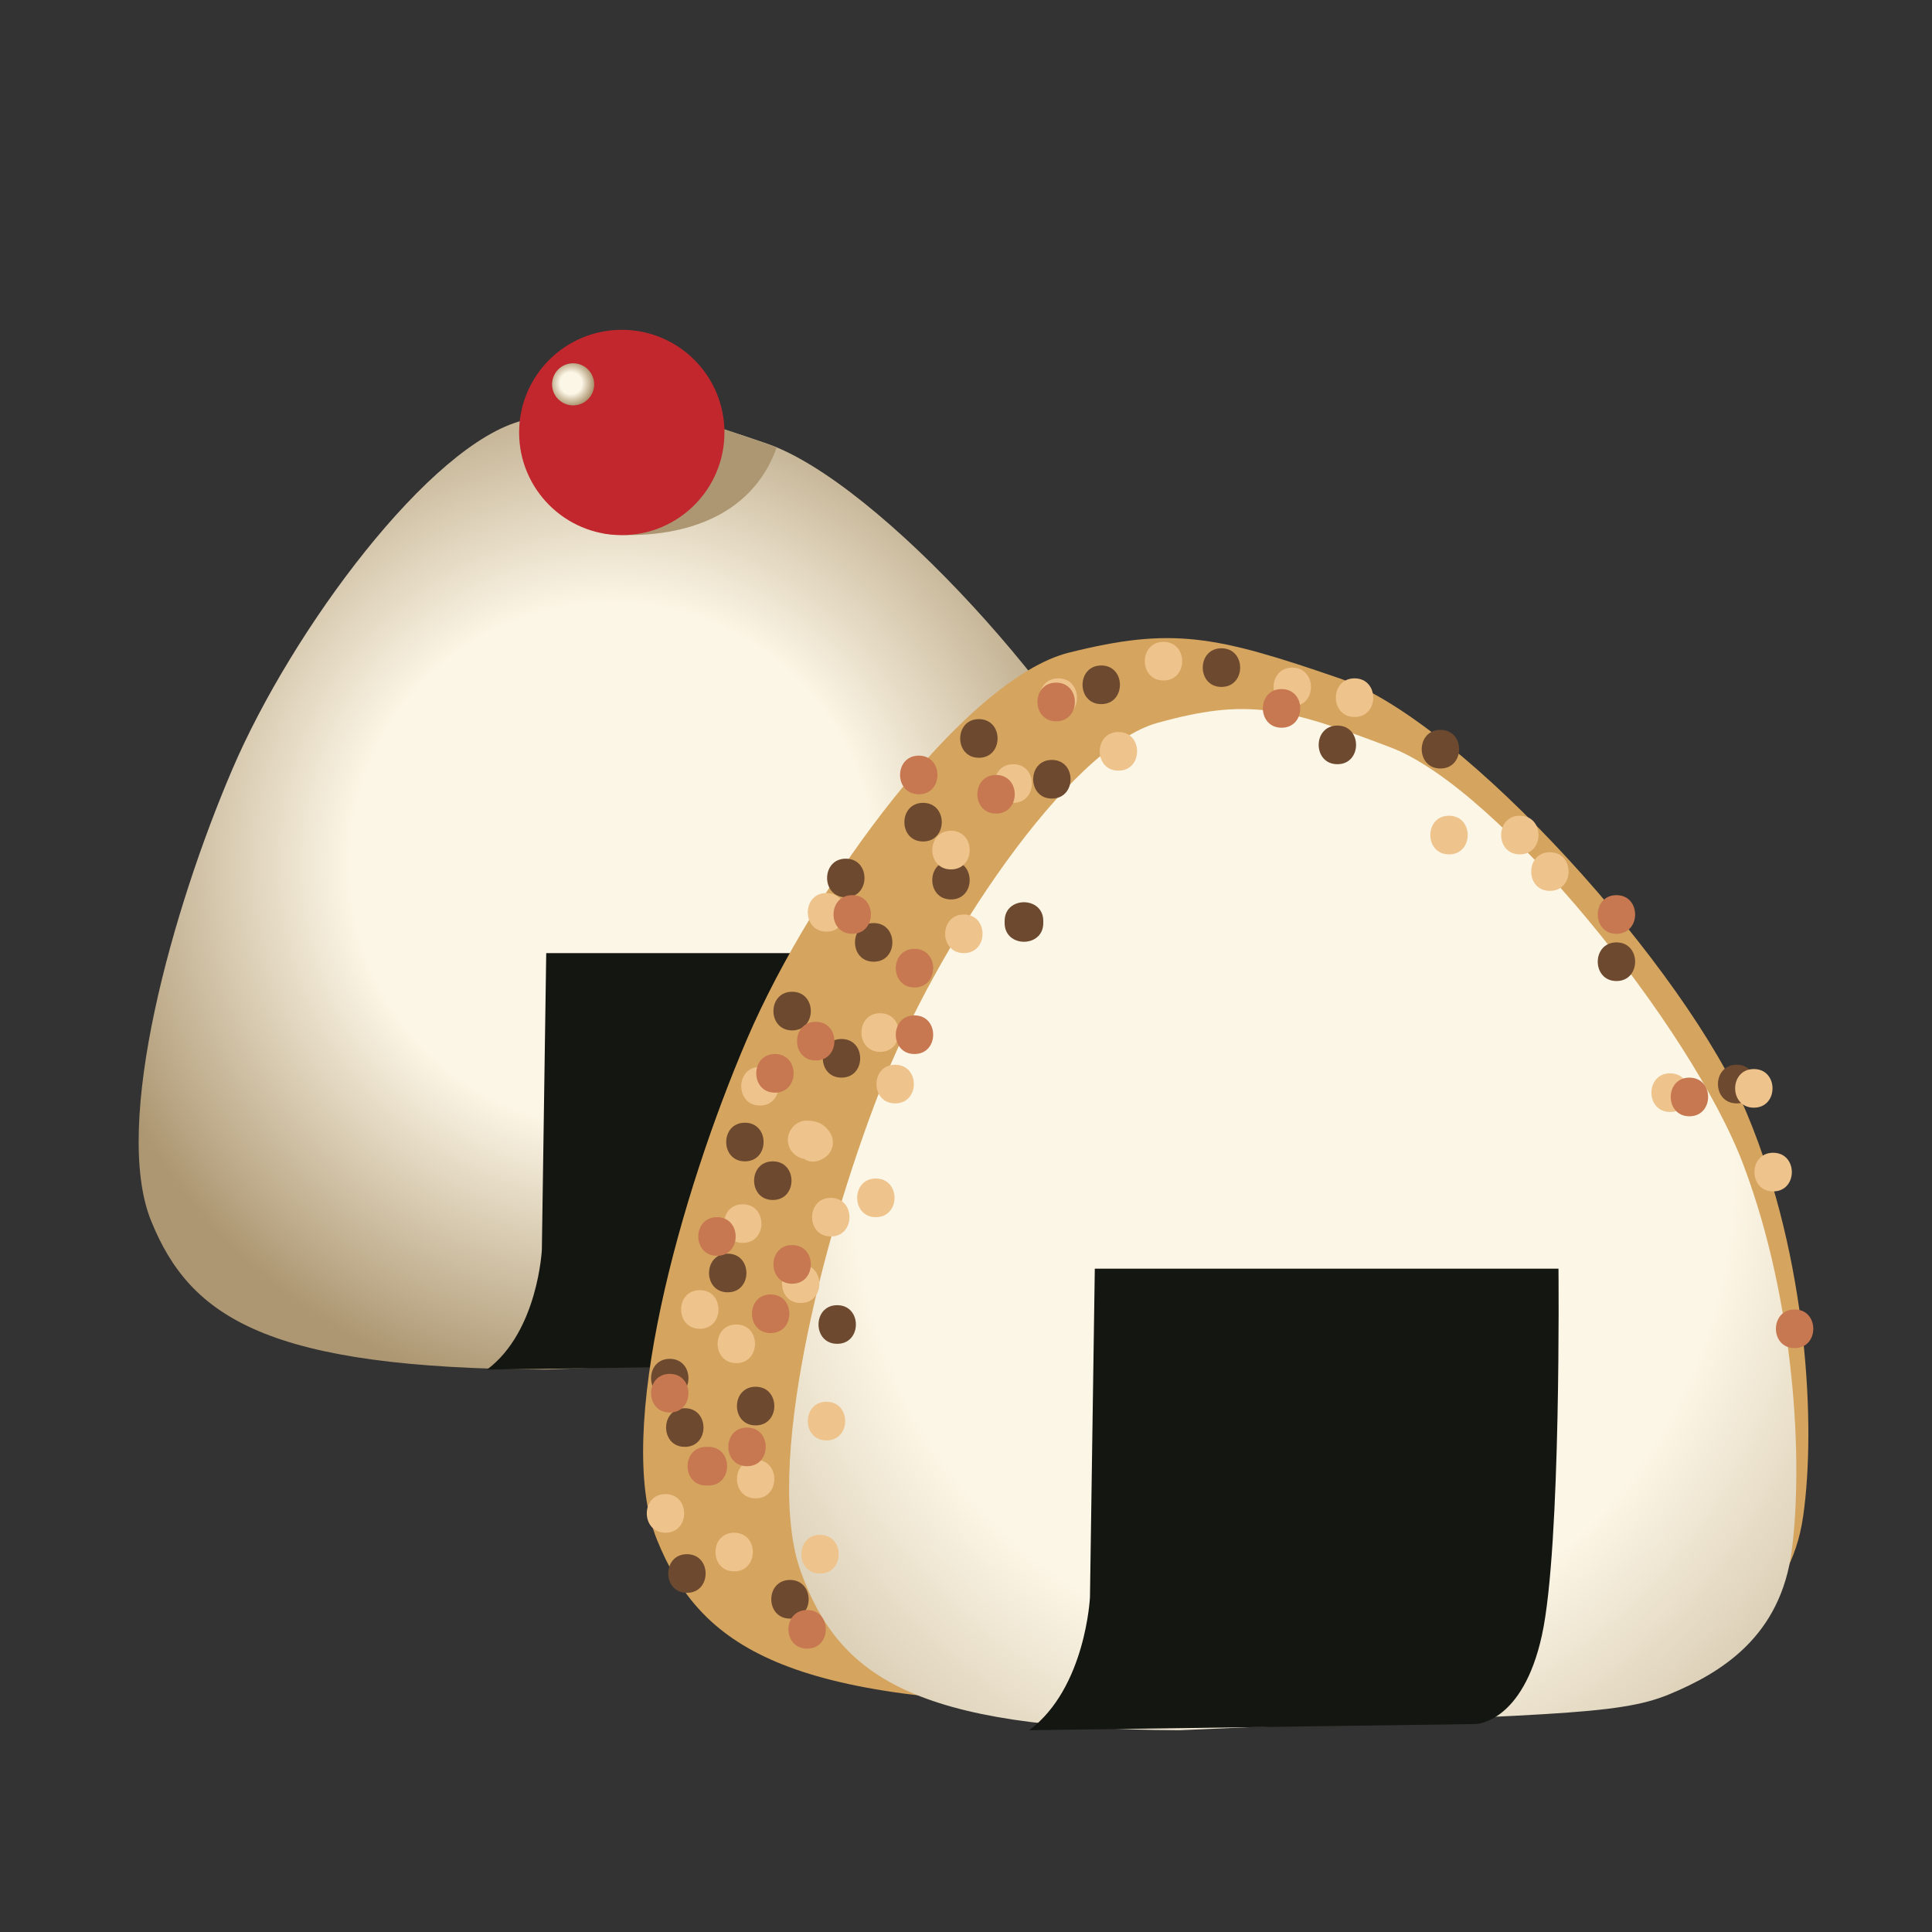 <?xml version="1.0" encoding="utf-8"?>
<!-- Generator: Adobe Illustrator 16.0.0, SVG Export Plug-In . SVG Version: 6.00 Build 0)  -->
<!DOCTYPE svg PUBLIC "-//W3C//DTD SVG 1.1//EN" "http://www.w3.org/Graphics/SVG/1.1/DTD/svg11.dtd">
<svg version="1.1" id="Layer_1" xmlns="http://www.w3.org/2000/svg" xmlns:xlink="http://www.w3.org/1999/xlink" x="0px" y="0px"
	 width="150px" height="150px" viewBox="0 0 150 150" enable-background="new 0 0 150 150" xml:space="preserve">
<rect x="0" y="0" width="150" height="150" fill="#333333" stroke="none"/>
<g>
	<radialGradient id="SVGID_1_" cx="47.485" cy="67.118" r="41.9" gradientUnits="userSpaceOnUse">
		<stop  offset="0.484" style="stop-color:#FCF6E6"/>
		<stop  offset="1" style="stop-color:#AD9772"/>
	</radialGradient>
	<path fill="url(#SVGID_1_)" d="M11.729,94.778c3.046,7.532,9.023,11.479,30.681,11.556c30.078-1.204,35.492-1.055,39.704-2.633
		c4.211-1.578,9.023-4.219,9.926-10.568c0.902-6.351,0.302-18.001-3.91-28.117c-4.211-10.116-19.852-27.563-28.575-30.57
		c-8.723-3.008-11.73-3.609-18.949-1.805S22.67,48.922,18.045,59.712C13.421,70.502,8.684,87.247,11.729,94.778z"/>
	<path fill="#141611" d="M37.814,106.334l31.271-0.435c0,0,3.3-0.03,4.653-6.234s1.156-25.666,1.156-25.666H42.409l-0.339,23.01
		C42.07,97.009,41.779,103.368,37.814,106.334z"/>
	<path fill="#AD9772" d="M46.852,41.418c0,0,10.485,1.594,13.455-6.685l-4.061-1.396L46.852,41.418z"/>
	<circle fill="#C1272D" cx="48.275" cy="33.577" r="7.971"/>
	<radialGradient id="SVGID_2_" cx="44.332" cy="29.757" r="1.748" gradientUnits="userSpaceOnUse">
		<stop  offset="0.484" style="stop-color:#FCF6E6"/>
		<stop  offset="1" style="stop-color:#AD9772"/>
	</radialGradient>
	<circle fill="url(#SVGID_2_)" cx="44.496" cy="29.839" r="1.635"/>
</g>
<g>
	<path fill="#D5A45F" d="M51,119.528c3.375,8.347,10,12.722,34,12.806c33.333-1.334,39.333-1.169,44-2.918s10-4.675,11-11.712
		s0.334-19.948-4.333-31.159S113.667,56,104,52.667s-13-4-21-2S63.125,68.71,58,80.668C52.875,92.625,47.625,111.182,51,119.528z"/>
	
		<radialGradient id="SVGID_3_" cx="98.727" cy="93.357" r="72.394" gradientTransform="matrix(0.974 0 0 1.079 4.221 -10.435)" gradientUnits="userSpaceOnUse">
		<stop  offset="0.484" style="stop-color:#FCF6E6"/>
		<stop  offset="1" style="stop-color:#AD9772"/>
	</radialGradient>
	<path fill="url(#SVGID_3_)" d="M62.189,122.071c2.917,7.992,8.644,12.183,29.39,12.263c28.814-1.277,33.999-1.119,38.034-2.794
		c4.034-1.676,8.644-4.477,9.508-11.215c0.864-6.74,0.29-19.104-3.744-29.839c-4.034-10.735-19.019-29.25-27.374-32.443
		c-8.357-3.192-11.237-3.831-18.152-1.915c-6.916,1.915-17.181,17.278-21.609,28.729C63.81,96.308,59.271,114.078,62.189,122.071z"
		/>
	<path fill="#141611" d="M79.908,134.334l34.654-0.481c0,0,3.656-0.034,5.156-6.909S121,98.5,121,98.5H85L84.625,124
		C84.625,124,84.302,131.047,79.908,134.334z"/>
	<g>
		<g>
			<path fill="#6D492F" d="M52,108.5c1.935,0,1.935-3,0-3S50.065,108.5,52,108.5L52,108.5z"/>
		</g>
	</g>
	<g>
		<g>
			<path fill="#6D492F" d="M56.5,100.334c1.935,0,1.935-3,0-3S54.565,100.334,56.5,100.334L56.5,100.334z"/>
		</g>
	</g>
	<g>
		<g>
			<path fill="#6D492F" d="M65.333,83.667c1.935,0,1.935-3,0-3S63.398,83.667,65.333,83.667L65.333,83.667z"/>
		</g>
	</g>
	<g>
		<g>
			<path fill="#6D492F" d="M60,93.167c1.935,0,1.935-3,0-3S58.065,93.167,60,93.167L60,93.167z"/>
		</g>
	</g>
	<g>
		<g>
			<path fill="#6D492F" d="M57.833,90.167c1.935,0,1.935-3,0-3S55.898,90.167,57.833,90.167L57.833,90.167z"/>
		</g>
	</g>
	<g>
		<g>
			<path fill="#6D492F" d="M67.833,74.667c1.935,0,1.935-3,0-3S65.898,74.667,67.833,74.667L67.833,74.667z"/>
		</g>
	</g>
	<g>
		<g>
			<path fill="#6D492F" d="M53.333,123.667c1.935,0,1.935-3,0-3S51.398,123.667,53.333,123.667L53.333,123.667z"/>
		</g>
	</g>
	<g>
		<g>
			<path fill="#6D492F" d="M61.333,125.667c1.935,0,1.935-3,0-3S59.398,125.667,61.333,125.667L61.333,125.667z"/>
		</g>
	</g>
	<g>
		<g>
			<path fill="#6D492F" d="M53.167,112.334c1.935,0,1.935-3,0-3S51.232,112.334,53.167,112.334L53.167,112.334z"/>
		</g>
	</g>
	<g>
		<g>
			<path fill="#6D492F" d="M58.667,110.667c1.935,0,1.935-3,0-3S56.732,110.667,58.667,110.667L58.667,110.667z"/>
		</g>
	</g>
	<g>
		<g>
			<path fill="#6D492F" d="M78,71.5c0,0.056,0,0.111,0,0.167c0,1.935,3,1.935,3,0c0-0.056,0-0.111,0-0.167
				C81,69.565,78,69.565,78,71.5L78,71.5z"/>
		</g>
	</g>
	<g>
		<g>
			<path fill="#6D492F" d="M73.833,69.833c1.935,0,1.935-3,0-3S71.898,69.833,73.833,69.833L73.833,69.833z"/>
		</g>
	</g>
	<g>
		<g>
			<path fill="#6D492F" d="M65,104.334c1.935,0,1.935-3,0-3S63.065,104.334,65,104.334L65,104.334z"/>
		</g>
	</g>
	<g>
		<g>
			<path fill="#6D492F" d="M85.5,54.667c1.935,0,1.935-3,0-3S83.565,54.667,85.5,54.667L85.5,54.667z"/>
		</g>
	</g>
	<g>
		<g>
			<path fill="#6D492F" d="M76,58.833c1.935,0,1.935-3,0-3S74.065,58.833,76,58.833L76,58.833z"/>
		</g>
	</g>
	<g>
		<g>
			<path fill="#6D492F" d="M81.667,62c1.935,0,1.935-3,0-3S79.732,62,81.667,62L81.667,62z"/>
		</g>
	</g>
	<g>
		<g>
			<path fill="#6D492F" d="M94.833,53.333c1.935,0,1.935-3,0-3S92.898,53.333,94.833,53.333L94.833,53.333z"/>
		</g>
	</g>
	<g>
		<g>
			<path fill="#6D492F" d="M103.833,59.333c1.935,0,1.935-3,0-3S101.898,59.333,103.833,59.333L103.833,59.333z"/>
		</g>
	</g>
	<g>
		<g>
			<path fill="#6D492F" d="M111.833,59.667c1.935,0,1.935-3,0-3S109.898,59.667,111.833,59.667L111.833,59.667z"/>
		</g>
	</g>
	<g>
		<g>
			<path fill="#6D492F" d="M134.833,85.667c1.935,0,1.935-3,0-3S132.898,85.667,134.833,85.667L134.833,85.667z"/>
		</g>
	</g>
	<g>
		<g>
			<path fill="#6D492F" d="M125.5,76.167c1.935,0,1.935-3,0-3S123.565,76.167,125.5,76.167L125.5,76.167z"/>
		</g>
	</g>
	<g>
		<g>
			<path fill="#6D492F" d="M61.5,80c1.935,0,1.935-3,0-3S59.565,80,61.5,80L61.5,80z"/>
		</g>
	</g>
	<g>
		<g>
			<path fill="#6D492F" d="M65.667,69.667c1.935,0,1.935-3,0-3S63.732,69.667,65.667,69.667L65.667,69.667z"/>
		</g>
	</g>
	<g>
		<g>
			<path fill="#6D492F" d="M71.667,65.333c1.935,0,1.935-3,0-3S69.732,65.333,71.667,65.333L71.667,65.333z"/>
		</g>
	</g>
	<g>
		<g>
			<path fill="#EEC38C" d="M58.667,116.333c1.935,0,1.935-3,0-3S56.732,116.333,58.667,116.333L58.667,116.333z"/>
		</g>
	</g>
	<g>
		<g>
			<path fill="#EEC38C" d="M51.667,119c1.935,0,1.935-3,0-3S49.732,119,51.667,119L51.667,119z"/>
		</g>
	</g>
	<g>
		<g>
			<path fill="#EEC38C" d="M57.167,105.833c1.935,0,1.935-3,0-3S55.232,105.833,57.167,105.833L57.167,105.833z"/>
		</g>
	</g>
	<g>
		<g>
			<path fill="#EEC38C" d="M54.333,103.167c1.935,0,1.935-3,0-3S52.398,103.167,54.333,103.167L54.333,103.167z"/>
		</g>
	</g>
	<g>
		<g>
			<path fill="#EEC38C" d="M57.667,96.5c1.935,0,1.935-3,0-3S55.732,96.5,57.667,96.5L57.667,96.5z"/>
		</g>
	</g>
	<g>
		<g>
			<path fill="#EEC38C" d="M59,85.833c1.935,0,1.935-3,0-3S57.065,85.833,59,85.833L59,85.833z"/>
		</g>
	</g>
	<g>
		<g>
			<path fill="#EEC38C" d="M68,94.5c1.935,0,1.935-3,0-3S66.065,94.5,68,94.5L68,94.5z"/>
		</g>
	</g>
	<g>
		<g>
			<path fill="#EEC38C" d="M62.167,101.167c1.935,0,1.935-3,0-3S60.232,101.167,62.167,101.167L62.167,101.167z"/>
		</g>
	</g>
	<g>
		<g>
			<path fill="#EEC38C" d="M64.167,111.833c1.935,0,1.935-3,0-3S62.232,111.833,64.167,111.833L64.167,111.833z"/>
		</g>
	</g>
	<g>
		<g>
			<path fill="#EEC38C" d="M63.667,122.167c1.935,0,1.935-3,0-3S61.732,122.167,63.667,122.167L63.667,122.167z"/>
		</g>
	</g>
	<g>
		<g>
			<path fill="#EEC38C" d="M68.333,81.667c1.935,0,1.935-3,0-3S66.398,81.667,68.333,81.667L68.333,81.667z"/>
		</g>
	</g>
	<g>
		<g>
			<path fill="#EEC38C" d="M62.667,90c-0.084-0.027-0.17-0.04-0.257-0.038c0.649,0.501,1.679,0.1,2.052-0.538
				c0.453-0.773,0.108-1.554-0.538-2.052c-0.359-0.277-0.813-0.362-1.257-0.372c-0.817-0.018-1.5,0.695-1.5,1.5
				C61.167,89.331,61.85,89.982,62.667,90L62.667,90z"/>
		</g>
	</g>
	<g>
		<g>
			<path fill="#EEC38C" d="M64.5,96c1.935,0,1.935-3,0-3S62.565,96,64.5,96L64.5,96z"/>
		</g>
	</g>
	<g>
		<g>
			<path fill="#EEC38C" d="M69.5,85.667c1.935,0,1.935-3,0-3S67.565,85.667,69.5,85.667L69.5,85.667z"/>
		</g>
	</g>
	<g>
		<g>
			<path fill="#EEC38C" d="M64.167,72.333c1.935,0,1.935-3,0-3S62.232,72.333,64.167,72.333L64.167,72.333z"/>
		</g>
	</g>
	<g>
		<g>
			<path fill="#EEC38C" d="M73.833,67.5c1.935,0,1.935-3,0-3S71.898,67.5,73.833,67.5L73.833,67.5z"/>
		</g>
	</g>
	<g>
		<g>
			<path fill="#EEC38C" d="M74.833,74c1.935,0,1.935-3,0-3S72.898,74,74.833,74L74.833,74z"/>
		</g>
	</g>
	<g>
		<g>
			<path fill="#EEC38C" d="M78.667,62.333c1.935,0,1.935-3,0-3S76.732,62.333,78.667,62.333L78.667,62.333z"/>
		</g>
	</g>
	<g>
		<g>
			<path fill="#EEC38C" d="M82.167,55.667c1.935,0,1.935-3,0-3S80.232,55.667,82.167,55.667L82.167,55.667z"/>
		</g>
	</g>
	<g>
		<g>
			<path fill="#EEC38C" d="M86.833,59.833c1.935,0,1.935-3,0-3S84.898,59.833,86.833,59.833L86.833,59.833z"/>
		</g>
	</g>
	<g>
		<g>
			<path fill="#EEC38C" d="M90.333,52.833c1.935,0,1.935-3,0-3S88.398,52.833,90.333,52.833L90.333,52.833z"/>
		</g>
	</g>
	<g>
		<g>
			<path fill="#EEC38C" d="M100.333,54.833c1.935,0,1.935-3,0-3S98.398,54.833,100.333,54.833L100.333,54.833z"/>
		</g>
	</g>
	<g>
		<g>
			<path fill="#EEC38C" d="M105.167,55.667c1.935,0,1.935-3,0-3S103.232,55.667,105.167,55.667L105.167,55.667z"/>
		</g>
	</g>
	<g>
		<g>
			<path fill="#EEC38C" d="M112.5,66.333c1.935,0,1.935-3,0-3S110.565,66.333,112.5,66.333L112.5,66.333z"/>
		</g>
	</g>
	<g>
		<g>
			<path fill="#EEC38C" d="M118,66.333c1.935,0,1.935-3,0-3S116.065,66.333,118,66.333L118,66.333z"/>
		</g>
	</g>
	<g>
		<g>
			<path fill="#EEC38C" d="M120.333,69.167c1.935,0,1.935-3,0-3S118.398,69.167,120.333,69.167L120.333,69.167z"/>
		</g>
	</g>
	<g>
		<g>
			<path fill="#EEC38C" d="M129.667,86.333c1.935,0,1.935-3,0-3S127.732,86.333,129.667,86.333L129.667,86.333z"/>
		</g>
	</g>
	<g>
		<g>
			<path fill="#EEC38C" d="M136.167,86c1.935,0,1.935-3,0-3S134.232,86,136.167,86L136.167,86z"/>
		</g>
	</g>
	<g>
		<g>
			<path fill="#EEC38C" d="M137.667,92.5c1.935,0,1.935-3,0-3S135.732,92.5,137.667,92.5L137.667,92.5z"/>
		</g>
	</g>
	<g>
		<g>
			<path fill="#EEC38C" d="M57,122c1.935,0,1.935-3,0-3S55.065,122,57,122L57,122z"/>
		</g>
	</g>
	<g>
		<g>
			<path fill="#C77851" d="M58,113.834c1.935,0,1.935-3,0-3S56.065,113.834,58,113.834L58,113.834z"/>
		</g>
	</g>
	<g>
		<g>
			<path fill="#C77851" d="M54.833,115.334c0.056,0,0.111,0,0.167,0c1.935,0,1.935-3,0-3c-0.056,0-0.111,0-0.167,0
				C52.898,112.334,52.898,115.334,54.833,115.334L54.833,115.334z"/>
		</g>
	</g>
	<g>
		<g>
			<path fill="#C77851" d="M62.666,128c1.935,0,1.935-3,0-3S60.731,128,62.666,128L62.666,128z"/>
		</g>
	</g>
	<g>
		<g>
			<path fill="#C77851" d="M52,109.667c1.935,0,1.935-3,0-3S50.065,109.667,52,109.667L52,109.667z"/>
		</g>
	</g>
	<g>
		<g>
			<path fill="#C77851" d="M61.5,99.667c1.935,0,1.935-3,0-3S59.565,99.667,61.5,99.667L61.5,99.667z"/>
		</g>
	</g>
	<g>
		<g>
			<path fill="#C77851" d="M59.833,103.5c1.935,0,1.935-3,0-3S57.898,103.5,59.833,103.5L59.833,103.5z"/>
		</g>
	</g>
	<g>
		<g>
			<path fill="#C77851" d="M55.666,97.5c1.935,0,1.935-3,0-3S53.731,97.5,55.666,97.5L55.666,97.5z"/>
		</g>
	</g>
	<g>
		<g>
			<path fill="#C77851" d="M63.333,82.334c1.935,0,1.935-3,0-3S61.398,82.334,63.333,82.334L63.333,82.334z"/>
		</g>
	</g>
	<g>
		<g>
			<path fill="#C77851" d="M60.166,84.834c1.935,0,1.935-3,0-3S58.231,84.834,60.166,84.834L60.166,84.834z"/>
		</g>
	</g>
	<g>
		<g>
			<path fill="#C77851" d="M66.166,72.5c1.935,0,1.935-3,0-3S64.231,72.5,66.166,72.5L66.166,72.5z"/>
		</g>
	</g>
	<g>
		<g>
			<path fill="#C77851" d="M71,76.667c1.935,0,1.935-3,0-3S69.065,76.667,71,76.667L71,76.667z"/>
		</g>
	</g>
	<g>
		<g>
			<path fill="#C77851" d="M71.333,61.667c1.935,0,1.935-3,0-3S69.398,61.667,71.333,61.667L71.333,61.667z"/>
		</g>
	</g>
	<g>
		<g>
			<path fill="#C77851" d="M77.333,63.167c1.935,0,1.935-3,0-3S75.398,63.167,77.333,63.167L77.333,63.167z"/>
		</g>
	</g>
	<g>
		<g>
			<path fill="#C77851" d="M82,56c1.935,0,1.935-3,0-3S80.065,56,82,56L82,56z"/>
		</g>
	</g>
	<g>
		<g>
			<path fill="#C77851" d="M99.5,56.5c1.935,0,1.935-3,0-3S97.565,56.5,99.5,56.5L99.5,56.5z"/>
		</g>
	</g>
	<g>
		<g>
			<path fill="#C77851" d="M125.5,72.5c1.935,0,1.935-3,0-3S123.565,72.5,125.5,72.5L125.5,72.5z"/>
		</g>
	</g>
	<g>
		<g>
			<path fill="#C77851" d="M139.333,104.667c1.935,0,1.935-3,0-3S137.398,104.667,139.333,104.667L139.333,104.667z"/>
		</g>
	</g>
	<g>
		<g>
			<path fill="#C77851" d="M131.166,86.667c1.935,0,1.935-3,0-3S129.231,86.667,131.166,86.667L131.166,86.667z"/>
		</g>
	</g>
	<g>
		<g>
			<path fill="#C77851" d="M71,81.834c1.935,0,1.935-3,0-3S69.065,81.834,71,81.834L71,81.834z"/>
		</g>
	</g>
</g>
</svg>
